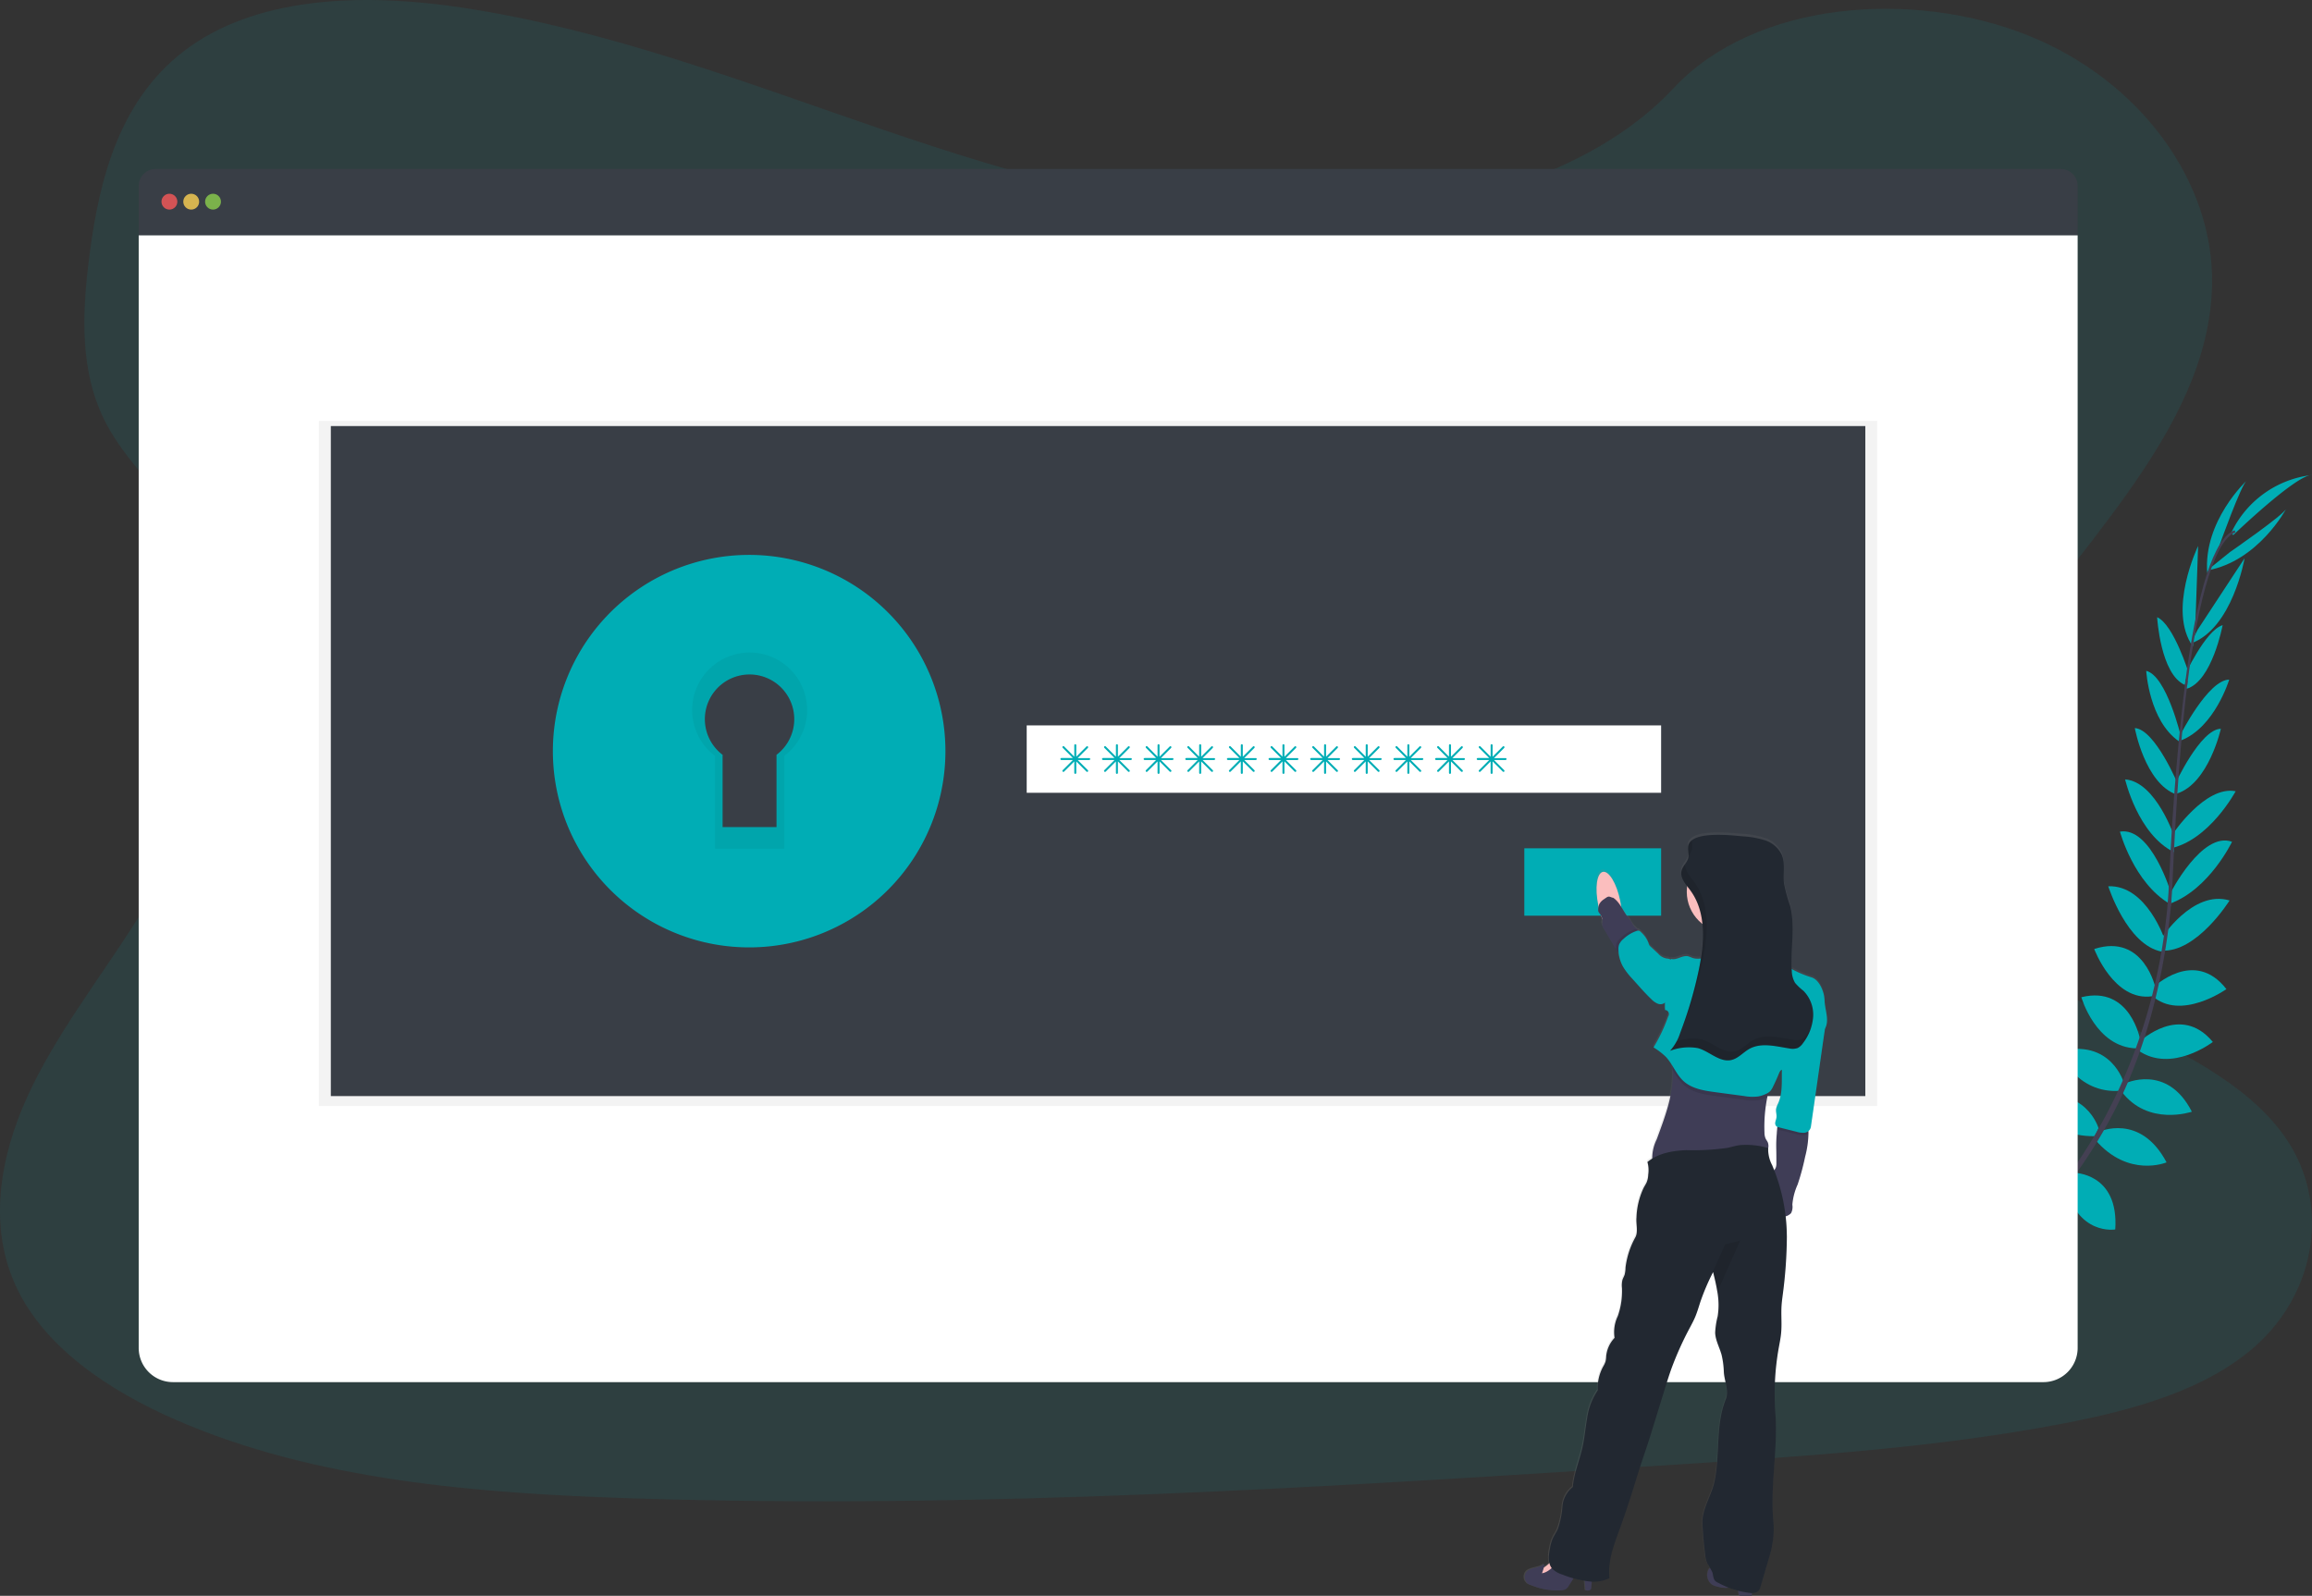 <svg xmlns="http://www.w3.org/2000/svg" xmlns:xlink="http://www.w3.org/1999/xlink" width="385.763" height="266.302" viewBox="0 0 385.763 266.302">
  <rect x="0" y="0" width="385.763" height="266.302" fill="#333333" stroke="none"/>
  <defs>
    <linearGradient id="linear-gradient" y1="0.5" x2="1" y2="0.5" gradientUnits="objectBoundingBox">
      <stop offset="0" stop-color="gray" stop-opacity="0.251"/>
      <stop offset="0.54" stop-color="gray" stop-opacity="0.122"/>
      <stop offset="1" stop-color="gray" stop-opacity="0.102"/>
    </linearGradient>
  </defs>
  <g id="undraw_authentication_fsn5" transform="translate(0 0.006)">
    <path id="Path_305" data-name="Path 305" d="M235.108,83.714c-24.727.033-48.527-6.976-71.293-14.763s-45.355-16.507-69.622-20.2c-15.607-2.375-33.354-2.157-45.554,6.467C36.9,63.513,33.5,77.244,31.855,89.93c-1.234,9.543-1.8,19.56,2.818,28.289,3.209,6.06,8.7,11.055,12.57,16.831,13.51,20.092,5.385,45.759-7.744,66.317-6.156,9.646-13.367,18.892-18.022,29.09s-6.563,21.763-1.816,31.829c4.7,9.977,15.329,17.218,26.731,22.163,23.156,10.063,50.115,12.219,76.35,13.05,58.074,1.842,116.261-1.915,174.292-5.673,21.475-1.389,43.046-2.789,64.078-6.814,11.677-2.233,23.7-5.547,31.981-12.812,10.509-9.223,12.659-24.28,5.012-35.1-12.825-18.154-46.642-21.578-55.838-41.22-5.071-10.814-.7-23.215,5.743-33.638C361.825,139.873,385.6,119.84,386,94.826c.275-17.178-12.091-33.936-30.559-41.4-19.358-7.82-45.752-5.809-59.315,8.766C282.183,77.2,256.94,83.691,235.108,83.714Z" transform="translate(-16.91 -47.46)" fill="#00adb5" opacity="0.1"/>
    <path id="Path_306" data-name="Path 306" d="M993.064,689.867s-4.065-2.683-8.094-.774c0,0,1.24,2.388,6.341,2.163Z" transform="translate(-664.742 -476.39)" fill="#00adb5"/>
    <path id="Path_307" data-name="Path 307" d="M1005.548,693.25s1.237,4.71-1.866,7.916c0,0-1.866-1.942,0-6.7Z" transform="translate(-676.71 -479.631)" fill="#00adb5"/>
    <path id="Path_308" data-name="Path 308" d="M1007.368,673.619s-.3-4.006-9.348-2.676c0,0-.043,2.583,3.133,3.807S1005.784,674.942,1007.368,673.619Z" transform="translate(-673.475 -464.522)" fill="#00adb5"/>
    <path id="Path_309" data-name="Path 309" d="M1022.634,679.5s3.824,1.227.414,9.712c0,0-2.524-.562-2.977-3.94S1020.96,680.731,1022.634,679.5Z" transform="translate(-688.172 -470.429)" fill="#00adb5"/>
    <path id="Path_310" data-name="Path 310" d="M1025.758,650.25s.519-6.593-8.726-5.918c0,0-.662,5.954,7.1,7.5Z" transform="translate(-686.189 -446.862)" fill="#00adb5"/>
    <path id="Path_311" data-name="Path 311" d="M1040.649,628.368s-1.267-7.473-10.509-5.246c0,0-.033,6.46,9,7.026Z" transform="translate(-694.97 -432.424)" fill="#00adb5"/>
    <path id="Path_312" data-name="Path 312" d="M1052.59,605.419s-2.124-7.277-11.28-5.1c0,0,2.18,6.546,10.671,6.444Z" transform="translate(-702.445 -417.168)" fill="#00adb5"/>
    <path id="Path_313" data-name="Path 313" d="M1066.146,582.279s-2.074-7.552-10.916-5.293c0,0,2.951,7.175,10.331,6.57Z" transform="translate(-711.761 -401.544)" fill="#00adb5"/>
    <path id="Path_314" data-name="Path 314" d="M1076.588,557.114s-1.594-9.236-9.838-7.191c0,0,2.395,8.4,9.232,8.538Z" transform="translate(-719.47 -383.518)" fill="#00adb5"/>
    <path id="Path_315" data-name="Path 315" d="M1083.495,531.817s-1.916-9.309-10.255-6.616c0,0,3.268,8.8,9.662,7.889Z" transform="translate(-723.813 -366.844)" fill="#00adb5"/>
    <path id="Path_316" data-name="Path 316" d="M1089.807,503.59s-3.04-9.312-9.487-9.06c0,0,3.106,9.834,8.948,10.916Z" transform="translate(-728.551 -346.643)" fill="#00adb5"/>
    <path id="Path_317" data-name="Path 317" d="M1094.774,477.228s-3.308-11.207-8.554-10.344c0,0,2.289,8.568,8.369,12.09Z" transform="translate(-732.499 -328.114)" fill="#00adb5"/>
    <path id="Path_318" data-name="Path 318" d="M1097.09,450.352s-3.1-9.338-8.27-9.712c0,0,2.11,9.189,8.167,12.14Z" transform="translate(-734.239 -310.583)" fill="#00adb5"/>
    <path id="Path_319" data-name="Path 319" d="M1100.987,424.3s-3.867-9.348-7.277-9.56c0,0,1.68,9.206,6.947,11.095Z" transform="translate(-737.512 -293.25)" fill="#00adb5"/>
    <path id="Path_320" data-name="Path 320" d="M1105.275,396.876s-2.378-10.152-5.8-11c0,0,.466,8.306,5.451,11.756Z" transform="translate(-741.373 -273.937)" fill="#00adb5"/>
    <path id="Path_321" data-name="Path 321" d="M1110.24,368.128s-2.5-8.095-5.27-9.328c0,0,.546,9.543,4.631,11.306Z" transform="translate(-745.047 -255.815)" fill="#00adb5"/>
    <path id="Path_322" data-name="Path 322" d="M1119.919,337.13l.5-14.27s-5.177,10.757-.877,16.775Z" transform="translate(-753.658 -231.764)" fill="#00adb5"/>
    <path id="Path_323" data-name="Path 323" d="M1132.135,300.832s3.728-10.42,4.631-11c0,0-7.311,6.761-6.6,15.458Z" transform="translate(-761.879 -209.66)" fill="#00adb5"/>
    <path id="Path_324" data-name="Path 324" d="M1041.168,662.128s6.556-.857,6.361,8.409c0,0-5.925.966-7.86-6.7Z" transform="translate(-701.348 -458.79)" fill="#00adb5"/>
    <path id="Path_325" data-name="Path 325" d="M1059.792,639.06s7.575-.023,6.947,9.461c0,0-6.361,1.138-8.458-7.668Z" transform="translate(-713.802 -443.367)" fill="#00adb5"/>
    <path id="Path_326" data-name="Path 326" d="M1074.4,617.167s6.877-3.225,11.277,5.1c0,0-6.351,2.686-11.885-3.754Z" transform="translate(-724.181 -428.304)" fill="#00adb5"/>
    <path id="Path_327" data-name="Path 327" d="M1087.512,592.6s7.043-3.43,11.177,4.7c0,0-7.337,2.527-11.76-3.414Z" transform="translate(-732.975 -411.792)" fill="#00adb5"/>
    <path id="Path_328" data-name="Path 328" d="M1095.591,567.093s6.778-6.474,12.187.073c0,0-6.924,5.329-12.5,1.37Z" transform="translate(-738.562 -393.295)" fill="#00adb5"/>
    <path id="Path_329" data-name="Path 329" d="M1102.585,539.75s6.818-6.616,12.183.3c0,0-7.651,5.435-12.428,1.085Z" transform="translate(-743.287 -374.999)" fill="#00adb5"/>
    <path id="Path_330" data-name="Path 330" d="M1106.93,507.59s5.253-8.27,11.439-6.424c0,0-5.451,8.756-11.379,8.366Z" transform="translate(-746.359 -350.908)" fill="#00adb5"/>
    <path id="Path_331" data-name="Path 331" d="M1111.336,480.262s5.293-10.413,10.3-8.6c0,0-3.817,8.005-10.437,10.357Z" transform="translate(-749.216 -331.201)" fill="#00adb5"/>
    <path id="Path_332" data-name="Path 332" d="M1111.649,453.633s5.442-8.2,10.539-7.195c0,0-4.449,8.313-11.068,9.567Z" transform="translate(-749.163 -314.406)" fill="#00adb5"/>
    <path id="Path_333" data-name="Path 333" d="M1114,424.352s4.218-9.2,7.645-9.262c0,0-2.024,9.133-7.36,10.824Z" transform="translate(-751.09 -293.484)" fill="#00adb5"/>
    <path id="Path_334" data-name="Path 334" d="M1116.5,399.635s4.687-9.315,8.21-9.335c0,0-2.4,7.966-8.055,10.152Z" transform="translate(-752.763 -276.895)" fill="#00adb5"/>
    <path id="Path_335" data-name="Path 335" d="M1118.63,371.4s3.506-7.707,6.411-8.581c0,0-1.753,9.395-6.024,10.625Z" transform="translate(-754.188 -258.505)" fill="#00adb5"/>
    <path id="Path_336" data-name="Path 336" d="M1123.074,341l7.836-11.938s-2.008,11.776-8.981,14.224Z" transform="translate(-756.397 -235.913)" fill="#00adb5"/>
    <path id="Path_337" data-name="Path 337" d="M1133.974,311.231s9.107-6.285,9.438-7.3c0,0-4.631,8.8-13.232,10.357Z" transform="translate(-761.918 -219.095)" fill="#00adb5"/>
    <path id="Path_338" data-name="Path 338" d="M1142.791,297.133s10.456-10.053,13.126-10.043a17.069,17.069,0,0,0-13.377,9.507Z" transform="translate(-770.189 -207.826)" fill="#00adb5"/>
    <path id="Path_339" data-name="Path 339" d="M1118.94,340.858l.38.05c1.965-15.379,4.83-24.479,8.065-25.593l-.126-.364C1123.829,316.141,1120.945,325.1,1118.94,340.858Z" transform="translate(-754.396 -226.47)" fill="#444053"/>
    <path id="Path_340" data-name="Path 340" d="M1110.2,427.739l.576.046c.122-1.436.215-2.9.278-4.37.549-12.729,1.4-24.419,2.517-33.182l-.331-.413c-1.121,8.783-2.213,20.823-2.762,33.572C1110.415,424.848,1110.322,426.31,1110.2,427.739Z" transform="translate(-748.547 -276.574)" fill="#444053"/>
    <path id="Path_341" data-name="Path 341" d="M976.371,571.877c.1-.043,10.231-4.568,20.747-15.359a83.434,83.434,0,0,0,15.167-21.5c4.863-9.9,7.827-22.067,8.819-33.887l-.6.281c-2.233,26.53-14.31,44.657-23.913,54.531-10.413,10.695-20.433,15.173-20.532,15.216Z" transform="translate(-658.78 -351.063)" fill="#444053"/>
    <path id="Path_342" data-name="Path 342" d="M407.554,132.69H89.7a2.832,2.832,0,0,0-2.832,2.832v8.25H410.386v-8.25A2.832,2.832,0,0,0,407.554,132.69Z" transform="translate(-63.728 -104.5)" fill="#393e46"/>
    <path id="Path_343" data-name="Path 343" d="M86.87,166.19V351.844a5.71,5.71,0,0,0,5.709,5.71h312.1a5.709,5.709,0,0,0,5.71-5.709V166.19Z" transform="translate(-63.728 -126.919)" fill="#fff"/>
    <circle id="Ellipse_19" data-name="Ellipse 19" cx="1.323" cy="1.323" r="1.323" transform="translate(26.943 32.324)" fill="#fa5959" opacity="0.8"/>
    <circle id="Ellipse_20" data-name="Ellipse 20" cx="1.323" cy="1.323" r="1.323" transform="translate(30.582 32.324)" fill="#fed253" opacity="0.8"/>
    <circle id="Ellipse_21" data-name="Ellipse 21" cx="1.323" cy="1.323" r="1.323" transform="translate(34.221 32.324)" fill="#8ccf4d" opacity="0.8"/>
    <rect id="Rectangle_1486" data-name="Rectangle 1486" width="260.003" height="114.329" transform="translate(53.215 70.227)" opacity="0.05"/>
    <rect id="Rectangle_1487" data-name="Rectangle 1487" width="256.034" height="111.808" transform="translate(55.2 71.093)" fill="#393e46"/>
    <path id="Path_344" data-name="Path 344" d="M343.251,349.38a25.471,25.471,0,1,0,25.471,25.471A25.471,25.471,0,0,0,343.251,349.38Zm4.568,26.083v12.061h-9V375.463a7.459,7.459,0,1,1,9,0Z" transform="translate(-218.254 -249.511)" fill="#00adb5"/>
    <path id="Path_345" data-name="Path 345" d="M343.251,349.38a25.471,25.471,0,1,0,25.471,25.471A25.471,25.471,0,0,0,343.251,349.38Zm4.568,26.083v12.061h-9V375.463a7.459,7.459,0,1,1,9,0Z" transform="translate(-218.254 -249.511)" opacity="0.05"/>
    <path id="Path_346" data-name="Path 346" d="M328.529,327.38a32.749,32.749,0,1,0,32.749,32.748,32.748,32.748,0,0,0-32.749-32.748Zm5.872,33.536v15.5H322.822v-15.5a9.593,9.593,0,1,1,11.578,0Z" transform="translate(-203.532 -234.788)" fill="#00adb5"/>
    <rect id="Rectangle_1488" data-name="Rectangle 1488" width="105.854" height="11.247" transform="translate(171.308 121.043)" fill="#fff"/>
    <rect id="Rectangle_1489" data-name="Rectangle 1489" width="22.825" height="11.247" transform="translate(254.337 141.552)" fill="#00adb5"/>
    <path id="Path_347" data-name="Path 347" d="M556.577,425.2h-1.915l1.7-1.7a.169.169,0,0,0,0-.235.165.165,0,0,0-.235,0l-1.7,1.7v-1.919a.165.165,0,0,0-.165-.165.169.169,0,0,0-.165.165v1.919l-1.7-1.714a.165.165,0,0,0-.235,0,.169.169,0,0,0,0,.235l1.7,1.7h-1.919a.169.169,0,0,0-.165.165.165.165,0,0,0,.165.165h1.919l-1.7,1.7a.169.169,0,0,0,0,.235.172.172,0,0,0,.235,0l1.7-1.7v1.915a.165.165,0,1,0,.331,0v-1.915l1.7,1.7a.172.172,0,0,0,.235,0,.169.169,0,0,0,0-.235l-1.7-1.7h1.915a.161.161,0,1,0,0-.321Z" transform="translate(-374.849 -298.698)" fill="#00adb5"/>
    <path id="Path_348" data-name="Path 348" d="M577.577,425.2h-1.915l1.7-1.7a.169.169,0,0,0,0-.235.165.165,0,0,0-.235,0l-1.7,1.7v-1.919a.165.165,0,0,0-.165-.165.169.169,0,0,0-.165.165v1.919l-1.7-1.714a.165.165,0,0,0-.235,0,.169.169,0,0,0,0,.235l1.7,1.7h-1.919a.169.169,0,0,0-.165.165.165.165,0,0,0,.165.165h1.919l-1.7,1.7a.169.169,0,0,0,0,.235.172.172,0,0,0,.235,0l1.7-1.7v1.915a.165.165,0,1,0,.331,0v-1.915l1.7,1.7a.172.172,0,0,0,.235,0,.169.169,0,0,0,0-.235l-1.7-1.7h1.915a.161.161,0,1,0,0-.321Z" transform="translate(-388.902 -298.698)" fill="#00adb5"/>
    <path id="Path_349" data-name="Path 349" d="M598.576,425.2h-1.915l1.7-1.7a.169.169,0,0,0,0-.235.165.165,0,0,0-.235,0l-1.7,1.7v-1.919a.165.165,0,0,0-.165-.165.169.169,0,0,0-.165.165v1.919l-1.7-1.714a.165.165,0,0,0-.235,0,.169.169,0,0,0,0,.235l1.7,1.7h-1.919a.169.169,0,0,0-.165.165.165.165,0,0,0,.165.165h1.919l-1.7,1.7a.169.169,0,0,0,0,.235.172.172,0,0,0,.235,0l1.7-1.7v1.915a.165.165,0,1,0,.331,0v-1.915l1.7,1.7a.172.172,0,0,0,.235,0,.169.169,0,0,0,0-.235l-1.7-1.7h1.915a.161.161,0,1,0,0-.321Z" transform="translate(-402.955 -298.698)" fill="#00adb5"/>
    <path id="Path_350" data-name="Path 350" d="M619.576,425.2h-1.915l1.7-1.7a.169.169,0,0,0,0-.235.165.165,0,0,0-.235,0l-1.7,1.7v-1.919a.165.165,0,0,0-.165-.165.169.169,0,0,0-.165.165v1.919l-1.7-1.714a.165.165,0,0,0-.235,0,.169.169,0,0,0,0,.235l1.7,1.7h-1.919a.169.169,0,0,0-.165.165.165.165,0,0,0,.165.165h1.919l-1.7,1.7a.169.169,0,0,0,0,.235.172.172,0,0,0,.235,0l1.7-1.7v1.915a.165.165,0,1,0,.331,0v-1.915l1.7,1.7a.172.172,0,0,0,.235,0,.169.169,0,0,0,0-.235l-1.7-1.7h1.915a.161.161,0,1,0,0-.321Z" transform="translate(-417.009 -298.698)" fill="#00adb5"/>
    <path id="Path_351" data-name="Path 351" d="M640.577,425.2h-1.915l1.7-1.7a.169.169,0,0,0,0-.235.165.165,0,0,0-.235,0l-1.7,1.7v-1.919a.165.165,0,0,0-.165-.165.169.169,0,0,0-.165.165v1.919l-1.7-1.714a.165.165,0,0,0-.235,0,.169.169,0,0,0,0,.235l1.7,1.7h-1.919a.169.169,0,0,0-.165.165.165.165,0,0,0,.165.165h1.919l-1.7,1.7a.169.169,0,0,0,0,.235.172.172,0,0,0,.235,0l1.7-1.7v1.915a.165.165,0,1,0,.331,0v-1.915l1.7,1.7a.172.172,0,0,0,.235,0,.169.169,0,0,0,0-.235l-1.7-1.7h1.915a.161.161,0,1,0,0-.321Z" transform="translate(-431.062 -298.698)" fill="#00adb5"/>
    <path id="Path_352" data-name="Path 352" d="M661.576,425.2h-1.915l1.7-1.7a.169.169,0,0,0,0-.235.165.165,0,0,0-.235,0l-1.7,1.7v-1.919a.165.165,0,0,0-.165-.165.169.169,0,0,0-.165.165v1.919l-1.7-1.714a.165.165,0,0,0-.235,0,.169.169,0,0,0,0,.235l1.7,1.7h-1.919a.169.169,0,0,0-.165.165.165.165,0,0,0,.165.165h1.919l-1.7,1.7a.169.169,0,0,0,0,.235.172.172,0,0,0,.235,0l1.7-1.7v1.915a.165.165,0,1,0,.331,0v-1.915l1.7,1.7a.172.172,0,0,0,.235,0,.169.169,0,0,0,0-.235l-1.7-1.7h1.915a.161.161,0,1,0,0-.321Z" transform="translate(-445.115 -298.698)" fill="#00adb5"/>
    <path id="Path_353" data-name="Path 353" d="M682.577,425.2h-1.915l1.7-1.7a.169.169,0,0,0,0-.235.165.165,0,0,0-.235,0l-1.7,1.7v-1.919a.165.165,0,0,0-.165-.165.169.169,0,0,0-.165.165v1.919l-1.7-1.714a.165.165,0,0,0-.235,0,.169.169,0,0,0,0,.235l1.7,1.7h-1.919a.169.169,0,0,0-.165.165.165.165,0,0,0,.165.165h1.919l-1.7,1.7a.169.169,0,0,0,0,.235.172.172,0,0,0,.235,0l1.7-1.7v1.915a.165.165,0,1,0,.331,0v-1.915l1.7,1.7a.172.172,0,0,0,.235,0,.169.169,0,0,0,0-.235l-1.7-1.7h1.915a.161.161,0,1,0,0-.321Z" transform="translate(-459.169 -298.698)" fill="#00adb5"/>
    <path id="Path_354" data-name="Path 354" d="M703.577,425.2h-1.915l1.7-1.7a.169.169,0,0,0,0-.235.165.165,0,0,0-.235,0l-1.7,1.7v-1.919a.165.165,0,0,0-.165-.165.169.169,0,0,0-.165.165v1.919l-1.7-1.714a.165.165,0,0,0-.235,0,.169.169,0,0,0,0,.235l1.7,1.7h-1.919a.169.169,0,0,0-.165.165.165.165,0,0,0,.165.165h1.919l-1.7,1.7a.169.169,0,0,0,0,.235.172.172,0,0,0,.235,0l1.7-1.7v1.915a.165.165,0,1,0,.331,0v-1.915l1.7,1.7a.172.172,0,0,0,.235,0,.169.169,0,0,0,0-.235l-1.7-1.7h1.915a.161.161,0,1,0,0-.321Z" transform="translate(-473.222 -298.698)" fill="#00adb5"/>
    <path id="Path_355" data-name="Path 355" d="M724.576,425.2h-1.915l1.7-1.7a.169.169,0,0,0,0-.235.165.165,0,0,0-.235,0l-1.7,1.7v-1.919a.165.165,0,0,0-.165-.165.169.169,0,0,0-.165.165v1.919l-1.7-1.714a.165.165,0,0,0-.235,0,.169.169,0,0,0,0,.235l1.7,1.7h-1.919a.169.169,0,0,0-.165.165.165.165,0,0,0,.165.165h1.919l-1.7,1.7a.169.169,0,0,0,0,.235.172.172,0,0,0,.235,0l1.7-1.7v1.915a.165.165,0,1,0,.331,0v-1.915l1.7,1.7a.172.172,0,0,0,.235,0,.169.169,0,0,0,0-.235l-1.7-1.7h1.915a.161.161,0,1,0,0-.321Z" transform="translate(-487.275 -298.698)" fill="#00adb5"/>
    <path id="Path_356" data-name="Path 356" d="M745.577,425.2h-1.915l1.7-1.7a.169.169,0,0,0,0-.235.166.166,0,0,0-.235,0l-1.7,1.7v-1.919a.165.165,0,0,0-.165-.165.169.169,0,0,0-.165.165v1.919l-1.7-1.714a.165.165,0,0,0-.235,0,.169.169,0,0,0,0,.235l1.7,1.7h-1.919a.169.169,0,0,0-.165.165.165.165,0,0,0,.165.165h1.919l-1.7,1.7a.169.169,0,0,0,0,.235.172.172,0,0,0,.235,0l1.7-1.7v1.915a.165.165,0,1,0,.331,0v-1.915l1.7,1.7a.172.172,0,0,0,.235,0,.169.169,0,0,0,0-.235l-1.7-1.7h1.915a.161.161,0,1,0,0-.321Z" transform="translate(-501.329 -298.698)" fill="#00adb5"/>
    <path id="Path_357" data-name="Path 357" d="M766.576,425.2h-1.915l1.7-1.7a.169.169,0,0,0,0-.235.165.165,0,0,0-.235,0l-1.7,1.7v-1.919a.165.165,0,0,0-.165-.165.169.169,0,0,0-.165.165v1.919l-1.7-1.714a.165.165,0,0,0-.235,0,.169.169,0,0,0,0,.235l1.7,1.7h-1.919a.169.169,0,0,0-.165.165.165.165,0,0,0,.165.165h1.919l-1.7,1.7a.169.169,0,0,0,0,.235.172.172,0,0,0,.235,0l1.7-1.7v1.915a.165.165,0,1,0,.331,0v-1.915l1.7,1.7a.172.172,0,0,0,.235,0,.169.169,0,0,0,0-.235l-1.7-1.7h1.915a.161.161,0,1,0,0-.321Z" transform="translate(-515.382 -298.698)" fill="#00adb5"/>
    <path id="Path_358" data-name="Path 358" d="M835.667,495.2a5.923,5.923,0,0,0-.149-1.188c-.3-1.118-.969-2.471-2.074-2.808a17.412,17.412,0,0,1-3.288-1.389c-.2-3.546.615-7.175-.271-10.612a27.01,27.01,0,0,1-1.022-3.748c-.182-1.6.255-3.308-.384-4.783a4.721,4.721,0,0,0-2.8-2.415,14.9,14.9,0,0,0-3.728-.662c-1.588-.129-6.728-.738-8.521.681h0a1.871,1.871,0,0,0-.331.331h0a1.305,1.305,0,0,0-.106.172l-.017.026a1.354,1.354,0,0,0-.089.215h0a1.69,1.69,0,0,0-.056.248v.6c.023.3.066.6.066.89a1.914,1.914,0,0,1-.04.437,3.056,3.056,0,0,1-.549,1.072h0l-.06.086c-.036.053-.073.1-.106.155s-.059.093-.086.139-.053.076-.076.119a1.612,1.612,0,0,0-.086.169c0,.033-.036.063-.05.1a1.65,1.65,0,0,0-.1.278,1.845,1.845,0,0,0-.02.88,3.276,3.276,0,0,0,.453,1.042c.083.136.172.268.265.4l.232.314a7.147,7.147,0,0,0-.069.926,6.844,6.844,0,0,0,2.612,5.378,20.262,20.262,0,0,1-.042,4.2c-.03.291-.066.586-.106.877s-.07.483-.109.724a3.357,3.357,0,0,1-1.446-.109,6.8,6.8,0,0,0-.661-.255c-.963-.242-1.945.718-2.9.427a.39.39,0,0,1-.043.132,1.3,1.3,0,0,0-.662-.2,2.413,2.413,0,0,1-1.436-.824l-1.26-1.188a1.39,1.39,0,0,1-.218-.245,1.712,1.712,0,0,1-.152-.407,4.69,4.69,0,0,0-1.221-1.75.827.827,0,0,0-.361-.261.555.555,0,0,0-.166,0,1.458,1.458,0,0,0-.109-.132,3.1,3.1,0,0,0-.275-.278c-.6-.556-.662-1.032-1.184-1.654a15.888,15.888,0,0,1-1.237-1.869c-.043-.347-.1-.7-.175-1.065a13.7,13.7,0,0,0-.724-2.415l-.662-1.465-.076.076c-.48-.715-.992-1.1-1.452-1.012-.771.159-1.151,1.654-1.029,3.609l.265,1.985a.613.613,0,0,0,.036.149,3.668,3.668,0,0,0-.073.715c0,.278.258.483.394.731a2.068,2.068,0,0,1,.331,1.128c-.016.142-.059.278-.066.417a1.6,1.6,0,0,0,.311.86l1.654,2.779.331.582.02.026a1.414,1.414,0,0,0,.443.509,6.062,6.062,0,0,0,.546,2.008c.056.126.119.245.185.364a11.7,11.7,0,0,0,1.561,2.028l.787.883c.777.867,1.555,1.737,2.4,2.537a3.212,3.212,0,0,0,1.072.751,1.214,1.214,0,0,0,1.2-.175v1.231a.691.691,0,0,1,.523,1.088,27.282,27.282,0,0,1-2.448,5.18,11.028,11.028,0,0,1,2.051,1.565,9.214,9.214,0,0,1,1.068,1.446c.03.245.053.486.066.728.245,3.943-1.28,7.856-2.646,11.614a9.049,9.049,0,0,0-.791,3.288,6.452,6.452,0,0,0-.741.533,4.906,4.906,0,0,1,.136,2.1,3.716,3.716,0,0,1-.275,1.323,9.348,9.348,0,0,1-.476.85,12.621,12.621,0,0,0-1.217,5.035c-.1,1.042.3,2.316-.172,3.248a13.291,13.291,0,0,0-1.654,5.088,5.093,5.093,0,0,1-.152,1.188c-.1.331-.284.612-.377.936a4.007,4.007,0,0,0-.066,1.323,12.665,12.665,0,0,1-.695,4.667,6.346,6.346,0,0,0-.546,3.659,5.157,5.157,0,0,0-1.4,3.073,4.836,4.836,0,0,1-.106.877,4.265,4.265,0,0,1-.4.844,7.384,7.384,0,0,0-.9,3.97,11.043,11.043,0,0,0-1.783,4.658c-.294,1.651-.423,3.331-.8,4.962-.5,2.157-1.413,4.337-1.591,6.546a4.611,4.611,0,0,0-1.74,3.265,14.536,14.536,0,0,1-.764,3.728c-.271.6-.662,1.141-.92,1.756a8.069,8.069,0,0,0-.4,1.512,5.9,5.9,0,0,0-.1,2.481,3.743,3.743,0,0,1-.969.738c.053-.205.1-.41.132-.619-.853.774-2.4.5-3.083,1.432a1.4,1.4,0,0,0,.331,1.915,2.647,2.647,0,0,0,.685.294,10.941,10.941,0,0,0,5.055.781,1.509,1.509,0,0,0,.572-.182,1.842,1.842,0,0,0,.533-.615q.382-.605.761-1.211a15.714,15.714,0,0,0,1.856.433c.063.529.109,1.059.132,1.588.331.066.774.086.93-.222a.8.8,0,0,0,.056-.367c0-.235.033-.546.053-.863h.066a6.284,6.284,0,0,0,2.927-.592c-.354-2.931.814-5.8,1.826-8.568,1.068-2.918,1.985-5.888,2.908-8.859.662-2.091,1.393-4.115,2.041-6.209q1.224-3.969,2.458-7.939c.357-1.164.718-2.316,1.128-3.473a54.1,54.1,0,0,1,3.066-6.824c.331-.625.662-1.244.933-1.892.331-.791.566-1.618.83-2.435a37.714,37.714,0,0,1,2.077-4.889c.023-.043.04-.083.063-.122.268,1.095.536,2.206.714,3.308a12.57,12.57,0,0,1,.056,4.089,13.483,13.483,0,0,0-.423,2.772,17.115,17.115,0,0,0,1.082,3.715,14.142,14.142,0,0,1,.37,2.845c.093,1.489.9,3.159.331,4.538-1.77,4.37-.913,9.305-1.922,13.893-.519,2.355-2.11,4.568-1.985,6.976q.132,2.564.45,5.114a4.868,4.868,0,0,0,.414,1.551,5.7,5.7,0,0,0,.453.741c-.146.056-.268.205-.374.519a2.041,2.041,0,0,0,.734,2.316,3.215,3.215,0,0,0,.956.331,5.032,5.032,0,0,0,1.383.192,3.234,3.234,0,0,0,.433-.053,15.761,15.761,0,0,0,1.565.562,3.382,3.382,0,0,0,.043.407.506.506,0,0,0,.172.374.516.516,0,0,0,.265.046h1.8v-.45a1.478,1.478,0,0,0,1.141-.371,1.765,1.765,0,0,0,.331-.688q.734-2.491,1.459-4.985a15.939,15.939,0,0,0,.711-5.69c-.638-6.1.764-12.213.308-18.326a43.894,43.894,0,0,1,.562-11c.149-.82.331-1.654.4-2.471.146-1.542-.033-3.1.076-4.631.036-.536.109-1.068.175-1.6a76.9,76.9,0,0,0,.711-9.973,31.4,31.4,0,0,0-.205-3.308,1.889,1.889,0,0,0,.9-.529,2.25,2.25,0,0,0,.215-1.412,10.24,10.24,0,0,1,.89-3.381,40.2,40.2,0,0,0,1.25-4.651,16.243,16.243,0,0,0,.556-3.887,3.965,3.965,0,0,0-.02-.4,1.025,1.025,0,0,0,.3-.331,1.923,1.923,0,0,0,.159-.612c.119-.844.241-1.69.361-2.537q.132-.91.261-1.816l1.052-7.34c.089-.638.182-1.274.271-1.909l.275-1.9c.03-.225.063-.45.086-.662C836.524,498.533,835.753,496.734,835.667,495.2Zm-8.776,27.482a6.046,6.046,0,0,1-.662-2.875h-.036a1.474,1.474,0,0,0-.043-.933c-.1-.241-.281-.447-.39-.688a2.52,2.52,0,0,1-.179-.926,25.25,25.25,0,0,1,.473-6c.043-.232.089-.466.132-.7a1.727,1.727,0,0,0,.377-.294,2.68,2.68,0,0,0,.427-.662c.374-.751.714-1.515,1.029-2.292.1-.251.251-.543.506-.605-.053,1.935.146,3.91-.642,5.657a3.574,3.574,0,0,0-.331.893c-.073.493.132.992.059,1.482-.036.255-.146.49-.188.741a.724.724,0,0,0,.192.7.579.579,0,0,0,.142.073c-.02.132-.036.268-.05.4-.026.271-.04.526-.056.685a21.357,21.357,0,0,0-.089,2.435c0,.877.033,1.753.02,2.646a1.8,1.8,0,0,1-.126.751,1.3,1.3,0,0,1-.251.331A8.623,8.623,0,0,0,826.891,522.681Z" transform="translate(-531.219 -328.46)" fill="url(#linear-gradient)"/>
    <ellipse id="Ellipse_22" data-name="Ellipse 22" cx="1.866" cy="5.283" rx="1.866" ry="5.283" transform="matrix(0.98, -0.201, 0.201, 0.98, 265.614, 145.863)" fill="#fbbebe"/>
    <path id="Path_359" data-name="Path 359" d="M878.192,837.061a2,2,0,0,0,.734,2.292,3.268,3.268,0,0,0,.949.331,5.014,5.014,0,0,0,1.379.189c.572-.026,1.121-.251,1.694-.331a.264.264,0,0,1,.2.026.281.281,0,0,1,.073.232,8.759,8.759,0,0,0,.073.973.5.5,0,0,0,.172.374.516.516,0,0,0,.265.046h1.793a17.485,17.485,0,0,0-.513-4.677,1.048,1.048,0,0,0-.132-.331,1.1,1.1,0,0,0-.572-.331,3.2,3.2,0,0,0-1.386-.241,4.059,4.059,0,0,0-1.555.761,2.369,2.369,0,0,1-1.763.427C879,836.641,878.5,836.141,878.192,837.061Z" transform="translate(-593.217 -574.898)" fill="#3f3d56"/>
    <path id="Path_360" data-name="Path 360" d="M794.327,834.234a4.96,4.96,0,0,1-1.809,1.231l-.3.146a.212.212,0,0,0-.1.083.179.179,0,0,0,.033.149,2.14,2.14,0,0,0,2.428.883,1.288,1.288,0,0,0,.533-.278,1.748,1.748,0,0,0,.41-1.065,2.18,2.18,0,0,0-.05-1.221C795.005,833.126,794.837,833.6,794.327,834.234Z" transform="translate(-535.677 -573.524)" fill="#fbbebe"/>
    <path id="Path_361" data-name="Path 361" d="M797.1,838.7a.806.806,0,0,1-.056.367c-.156.3-.589.288-.926.222a22.266,22.266,0,0,0-.407-3.341c-.642-.03-1.1.579-1.449,1.125l-.886,1.406a1.835,1.835,0,0,1-.529.615,1.568,1.568,0,0,1-.572.182,10.848,10.848,0,0,1-5.038-.781,2.67,2.67,0,0,1-.685-.291,1.4,1.4,0,0,1-.331-1.912c.685-.926,2.223-.662,3.076-1.429a7.7,7.7,0,0,1-.437,1.578c1.141-.172,1.909-1.217,2.828-1.915a1.74,1.74,0,0,1,.807-.384,1.777,1.777,0,0,1,.661.069,7.761,7.761,0,0,1,2.911,1.432,3.138,3.138,0,0,1,1.042,1.085A8.035,8.035,0,0,1,797.1,838.7Z" transform="translate(-531.579 -573.91)" fill="#3f3d56"/>
    <circle id="Ellipse_23" data-name="Ellipse 23" cx="6.834" cy="6.834" r="6.834" transform="translate(281.445 141.976)" fill="#fbbebe"/>
    <path id="Path_362" data-name="Path 362" d="M914.754,614.953a16.21,16.21,0,0,1-.552,3.867,39.9,39.9,0,0,1-1.25,4.631,10.194,10.194,0,0,0-.883,3.374,2.243,2.243,0,0,1-.218,1.409,2.058,2.058,0,0,1-.966.552,1.207,1.207,0,0,0-.814.724,5.11,5.11,0,0,1-.688-1.515q-.89-2.726-1.654-5.481a.711.711,0,0,1,.046-.662.819.819,0,0,1,.288-.162,2.979,2.979,0,0,0,.916-.589,1.342,1.342,0,0,0,.3-.394,1.782,1.782,0,0,0,.129-.748c0-.877,0-1.75-.023-2.626a21.935,21.935,0,0,1,.093-2.425c0-.159.03-.414.056-.685.05-.519.149-1.121.43-1.323.42-.281,1.677.1,2.153.162.82.112,1.654.245,2.454.4A6.553,6.553,0,0,1,914.754,614.953Z" transform="translate(-613.011 -425.793)" fill="#3f3d56"/>
    <path id="Path_363" data-name="Path 363" d="M830.529,506.609c-.265.529-.9.784-1.389,1.118l-1.677,1.151a1.118,1.118,0,0,1-.83.284,1.092,1.092,0,0,1-.619-.579.107.107,0,0,0,0-.026l-.347-.582-1.654-2.772a1.579,1.579,0,0,1-.308-.853c0-.142.05-.275.063-.417a2,2,0,0,0-.331-1.125c-.132-.248-.4-.453-.39-.731a2.647,2.647,0,0,1,.185-1.068,2.163,2.163,0,0,1,.724-.774c.155-.112.314-.218.48-.331a.945.945,0,0,1,.288-.132c.275-.056.546.172.824.182,1.194.8,1.654,2.316,2.594,3.407.529.622.582,1.1,1.181,1.654.1.086.188.179.278.275a1.918,1.918,0,0,1,.3.43C830.007,506,830.665,506.338,830.529,506.609Z" transform="translate(-556.381 -350.148)" fill="#3f3d56"/>
    <path id="Path_364" data-name="Path 364" d="M874.9,507.825a6.158,6.158,0,0,1,.734,3.331,2.08,2.08,0,0,1-.288.877,2.833,2.833,0,0,1-2.345.906,1.383,1.383,0,0,0-1.019.331.926.926,0,0,0,.063,1.131,2.554,2.554,0,0,0,1.012.662,8.963,8.963,0,0,0,4.357.966c.695-.066,1.37-.268,2.061-.37a21.649,21.649,0,0,1,2.269-.126c.9-.033,1.8-.122,2.693-.212l2.375-.235a.529.529,0,0,0,.354-.129c.175-.205-.05-.506-.268-.662-1.26-.933-2.865-1.575-3.583-2.977a17.534,17.534,0,0,1-.678-2.163,18.173,18.173,0,0,1-.787-2.087,13.838,13.838,0,0,1-.109-1.925,2.583,2.583,0,0,0-.662-1.76,2.758,2.758,0,0,0-1.8-.579,5.826,5.826,0,0,0-4.386,1.422c-.3.3-.559.662-.87.933s-.734.351-.529.708.609.579.827.893A7.613,7.613,0,0,1,874.9,507.825Z" transform="translate(-589.019 -352.178)" fill="#fbbebe"/>
    <path id="Path_365" data-name="Path 365" d="M873.882,529.887a37.588,37.588,0,0,1-2.024,7.453,28.074,28.074,0,0,0-1.191,3.341c-.255,1.026-.205,2.124-.44,3.152-.291,1.28-.582,2.564-.817,3.854a25.27,25.27,0,0,0-.47,5.987,2.5,2.5,0,0,0,.179.923c.109.238.284.443.387.688a1.654,1.654,0,0,1-.093,1.323,3.831,3.831,0,0,1-.682,1.032c-3.083.92-6.381.619-9.593.814-2.961.179-5.954.787-8.872.281a7.032,7.032,0,0,1,.695-4c1.373-3.748,2.891-7.651,2.646-11.578a12,12,0,0,0-.155-1.366,18.11,18.11,0,0,1,.88-8.359,14.346,14.346,0,0,0,.377-5.22,9.533,9.533,0,0,1-.023-1.71,3.007,3.007,0,0,1,.622-1.6c0-.023.03-.046.046-.07a.456.456,0,0,1,.248,0h0a.211.211,0,0,0,.165,0l.036-.023a.083.083,0,0,1,.1,0c.076.046.119.205.284.235a6.58,6.58,0,0,0,.738.069,3.97,3.97,0,0,1,.88.126h.04a2.584,2.584,0,0,0,1.284-.109,3.415,3.415,0,0,0,.787-.3c.073-.079.529-.152.622-.208.3-.182.235-1.035.3-1.386a3.811,3.811,0,0,1,.248-1.025,1.747,1.747,0,0,1,1.416-.824,7.539,7.539,0,0,1,1.7.152c1.234.175,2.5.146,3.708.43a2.762,2.762,0,0,0,1.833.079c.152.036.175.169.175.331a2.122,2.122,0,0,1-.093.453c-.212.913.506,1.753,1.168,2.415a3.747,3.747,0,0,0,.976.777c.331.152.662.215.992.38a1.806,1.806,0,0,1,.662.605,2.528,2.528,0,0,1,.377.963A5.757,5.757,0,0,1,873.882,529.887Z" transform="translate(-574.531 -364.617)" fill="#3f3d56"/>
    <path id="Path_366" data-name="Path 366" d="M880.18,536.791a37.584,37.584,0,0,1-2.024,7.453,28.064,28.064,0,0,0-1.191,3.341c-.255,1.025-.205,2.124-.44,3.152-.291,1.28-.582,2.564-.817,3.854-.07.04-.142.076-.215.109a5.078,5.078,0,0,1-1.3.417,7.937,7.937,0,0,1-2.421-.079l-4.721-.632c-1.885-.255-3.893-.562-5.293-1.839a11.29,11.29,0,0,1-1.846-2.521,12,12,0,0,0-.155-1.366,18.111,18.111,0,0,1,.88-8.359,14.346,14.346,0,0,0,.377-5.22,9.534,9.534,0,0,1-.023-1.71,3.007,3.007,0,0,1,.622-1.6,2.349,2.349,0,0,1,.294-.066h0a1.476,1.476,0,0,1,.2-.026h.1a1.442,1.442,0,0,1,.331.04,5.992,5.992,0,0,1,.661.255h.04a2.532,2.532,0,0,0,.88.126c.437,0,.887-.069,1.323-.1a2.441,2.441,0,0,1,1.568.281,9.39,9.39,0,0,1,.873.8,3.749,3.749,0,0,0,1.1.6,11.706,11.706,0,0,0,8.806-.185,1.724,1.724,0,0,1,.883-.225,1.653,1.653,0,0,1,.635.271c.2.116.394.228.6.331a2.527,2.527,0,0,1,.377.963A5.756,5.756,0,0,1,880.18,536.791Z" transform="translate(-580.828 -371.521)" opacity="0.1"/>
    <path id="Path_367" data-name="Path 367" d="M877.281,533.317a17.654,17.654,0,0,1-3.771-1.654,1.69,1.69,0,0,0-.635-.271,1.775,1.775,0,0,0-.887.225,11.7,11.7,0,0,1-8.8.185,3.828,3.828,0,0,1-1.1-.6,9.889,9.889,0,0,0-.873-.8c-1.088-.7-2.593.122-3.811-.331a6.762,6.762,0,0,0-.662-.255c-.963-.241-1.942.718-2.888.427a16.1,16.1,0,0,0-.777,2.951,32.189,32.189,0,0,0-.215,3.48c0,.7-.033,1.4,0,2.094a.687.687,0,0,1,.523,1.085,27.117,27.117,0,0,1-2.441,5.164,11.218,11.218,0,0,1,2.044,1.561c1.158,1.224,1.727,2.941,2.977,4.072,1.409,1.273,3.417,1.584,5.293,1.836l4.72.632a8.067,8.067,0,0,0,2.425.083,5.1,5.1,0,0,0,1.293-.42,2.316,2.316,0,0,0,.721-.476,2.65,2.65,0,0,0,.427-.662c.374-.748.714-1.512,1.029-2.286.109-.275.275-.6.572-.619,1.753-1.581,3.407-3.2,5.16-4.783a11.433,11.433,0,0,0,1.882-1.985c.87-1.287.079-3.109,0-4.664a5.888,5.888,0,0,0-.149-1.181C879.051,535,878.383,533.651,877.281,533.317Z" transform="translate(-575.049 -370.236)" fill="#00adb5"/>
    <path id="Path_368" data-name="Path 368" d="M836.53,517.667c-.265.529-.9.784-1.389,1.118l-1.677,1.151a1.119,1.119,0,0,1-.83.284,1.092,1.092,0,0,1-.619-.579V519.4a2.219,2.219,0,0,1,.106-.791,2.462,2.462,0,0,1,.741-.953,6.066,6.066,0,0,1,2.173-1.323.744.744,0,0,1,.4-.04.523.523,0,0,1,.146.063,1.918,1.918,0,0,1,.3.43C836.008,517.062,836.666,517.4,836.53,517.667Z" transform="translate(-562.382 -361.206)" opacity="0.1"/>
    <path id="Path_369" data-name="Path 369" d="M841.309,521.587a2.41,2.41,0,0,1-1.432-.82l-1.254-1.164a1.168,1.168,0,0,1-.218-.245,1.714,1.714,0,0,1-.152-.407,4.667,4.667,0,0,0-1.217-1.747.794.794,0,0,0-.361-.258.724.724,0,0,0-.4.04,6.05,6.05,0,0,0-2.173,1.323,2.471,2.471,0,0,0-.741.953,2.2,2.2,0,0,0-.106.791,6.074,6.074,0,0,0,.576,2.527c.056.122.119.245.185.364a11.453,11.453,0,0,0,1.555,2.021l.787.88c.774.867,1.548,1.733,2.388,2.531a3.156,3.156,0,0,0,1.072.748,1.2,1.2,0,0,0,1.231-.2,1.781,1.781,0,0,0,.351-.629,12.371,12.371,0,0,0,1.022-4.125,15.58,15.58,0,0,0-.073-1.71C842.3,521.858,841.872,521.623,841.309,521.587Z" transform="translate(-563.211 -361.639)" fill="#00adb5"/>
    <path id="Path_370" data-name="Path 370" d="M837.878,640.162a76.445,76.445,0,0,1-.708,9.947c-.066.533-.139,1.065-.175,1.6-.109,1.545.069,3.1-.076,4.631-.076.83-.248,1.654-.394,2.464a43.819,43.819,0,0,0-.562,10.966c.456,6.1-.943,12.2-.308,18.276a14.775,14.775,0,0,1-.2,3.536,14.986,14.986,0,0,1-.513,2.137q-.724,2.484-1.456,4.962a1.721,1.721,0,0,1-.331.688,1.568,1.568,0,0,1-1.24.367,14.309,14.309,0,0,1-5.438-1.687,1.894,1.894,0,0,1-.546-.331c-.361-.374-.331-.963-.49-1.456a13.843,13.843,0,0,0-.834-1.462,4.771,4.771,0,0,1-.36-1.505q-.331-2.54-.45-5.1c-.126-2.4,1.462-4.611,1.985-6.947.992-4.591.152-9.514,1.915-13.87.556-1.376-.251-3.043-.331-4.525a14.343,14.343,0,0,0-.37-2.838c-.331-1.244-1.029-2.415-1.078-3.7a13.608,13.608,0,0,1,.42-2.762,12.415,12.415,0,0,0-.056-4.079c-.175-1.111-.443-2.223-.711-3.308l-.06.122a37.38,37.38,0,0,0-2.074,4.879c-.265.81-.5,1.637-.827,2.425-.271.662-.605,1.267-.933,1.889a54.245,54.245,0,0,0-3.06,6.8c-.41,1.145-.771,2.316-1.128,3.463l-2.451,7.939c-.662,2.087-1.386,4.105-2.034,6.189-.916,2.977-1.833,5.928-2.9,8.839-.992,2.762-2.173,5.623-1.819,8.541a6.284,6.284,0,0,1-2.921.592,17.1,17.1,0,0,1-4.962-1.2,3.858,3.858,0,0,1-1.714-1.019c-.734-.9-.552-2.21-.331-3.351a8.1,8.1,0,0,1,.4-1.508c.252-.609.662-1.148.92-1.75a14.679,14.679,0,0,0,.758-3.715,4.584,4.584,0,0,1,1.733-3.258c.182-2.2,1.088-4.376,1.588-6.53.377-1.631.5-3.308.8-4.962a10.9,10.9,0,0,1,1.776-4.648,7.366,7.366,0,0,1,.9-3.97,4.339,4.339,0,0,0,.394-.844,4.844,4.844,0,0,0,.106-.873,5.164,5.164,0,0,1,1.4-3.066,6.222,6.222,0,0,1,.542-3.639,12.642,12.642,0,0,0,.695-4.654,4.078,4.078,0,0,1,.063-1.323c.093-.331.275-.612.38-.93a5.286,5.286,0,0,0,.149-1.187,13.736,13.736,0,0,1,1.654-5.074c.476-.933.073-2.2.172-3.238A12.519,12.519,0,0,1,814,632.074c.159-.284.331-.556.473-.85a3.682,3.682,0,0,0,.275-1.323,4.872,4.872,0,0,0-.136-2.091c1.77-1.472,4.185-1.885,6.487-1.985a40.443,40.443,0,0,0,6.884-.38c.662-.149,1.323-.354,2.021-.453a13.075,13.075,0,0,1,4.757.486,5.666,5.666,0,0,0,.662,2.868,30.789,30.789,0,0,1,2.451,11.816Z" transform="translate(-539.734 -433.903)" fill="#222831"/>
    <path id="Path_371" data-name="Path 371" d="M885.411,673.29l-3.8,8.548c-.175-1.111-.443-2.223-.711-3.308l-.06.122v-.179l2.071-4.555Z" transform="translate(-595.058 -466.274)" opacity="0.1"/>
    <path id="Path_372" data-name="Path 372" d="M918.49,614.953a1.429,1.429,0,0,1-.754.281,3.668,3.668,0,0,1-1.237-.169l-2.977-.744a1.457,1.457,0,0,1-.271-.1c.05-.519.149-1.121.43-1.323.42-.281,1.677.1,2.153.162.82.112,1.654.245,2.455.4A6.552,6.552,0,0,1,918.49,614.953Z" transform="translate(-616.747 -425.793)" opacity="0.1"/>
    <path id="Path_373" data-name="Path 373" d="M920.383,557.674c.063.275.152.546.205.824a6.285,6.285,0,0,1-.069,2.048l-.271,1.892-.271,1.9-1.049,7.32-.258,1.813L918.305,576a1.82,1.82,0,0,1-.159.609,1.267,1.267,0,0,1-1.035.612,3.754,3.754,0,0,1-1.237-.169l-2.977-.748a.934.934,0,0,1-.364-.149.718.718,0,0,1-.192-.7c.043-.251.152-.486.189-.738.073-.49-.132-.992-.06-1.479a3.682,3.682,0,0,1,.331-.89c.992-2.193.417-4.754.754-7.135a10.818,10.818,0,0,1,2.3-5.107,14.658,14.658,0,0,1,2.534-2.488,5.1,5.1,0,0,1,1.426-.992C920.409,556.506,920.283,557.257,920.383,557.674Z" transform="translate(-616.122 -388.196)" fill="#00adb5"/>
    <path id="Path_374" data-name="Path 374" d="M862.346,470.273c-.218.695.122,1.459-.033,2.167-.169.781-.9,1.323-1.111,2.107-.331,1.194.681,2.282,1.422,3.275,2.746,3.685,2.385,8.786,1.446,13.281a68.573,68.573,0,0,1-3.126,10.585,8.111,8.111,0,0,1-1.684,2.954,8.707,8.707,0,0,1,4.664-.453c1.932.536,3.6,2.411,5.557,1.985,1.178-.261,2-1.307,3.063-1.885,1.985-1.068,4.376-.4,6.589-.053a2.587,2.587,0,0,0,1.439-.073,2.392,2.392,0,0,0,.873-.8,8.158,8.158,0,0,0,1.7-4.4,5.644,5.644,0,0,0-1.624-4.343,9.28,9.28,0,0,1-1.393-1.323,4.108,4.108,0,0,1-.546-2c-.261-3.639.625-7.354-.288-10.873a26.849,26.849,0,0,1-1.016-3.738c-.182-1.6.251-3.308-.384-4.77a4.678,4.678,0,0,0-2.789-2.408,15.276,15.276,0,0,0-3.718-.662C869.577,468.685,863.1,467.908,862.346,470.273Z" transform="translate(-580.616 -329.289)" fill="#222831"/>
    <g id="Group_7" data-name="Group 7" transform="translate(278.644 140.226)" opacity="0.1">
      <path id="Path_375" data-name="Path 375" d="M867.509,501.052a68.438,68.438,0,0,1-3.109,10.542c.228-.453.42-.93.6-1.4a68.224,68.224,0,0,0,3.126-10.585c.943-4.5,1.3-9.593-1.442-13.281-.662-.88-1.512-1.833-1.482-2.865a3.526,3.526,0,0,0-.562,1.039c-.331,1.194.682,2.282,1.422,3.275C868.809,491.455,868.449,496.556,867.509,501.052Z" transform="translate(-862.7 -479.464)"/>
      <path id="Path_376" data-name="Path 376" d="M868.434,473.97a3.218,3.218,0,0,0,.582-1.115,5.668,5.668,0,0,0-.04-1.475,1.591,1.591,0,0,0-.549.758A6.544,6.544,0,0,0,868.434,473.97Z" transform="translate(-865.341 -471.38)"/>
      <path id="Path_377" data-name="Path 377" d="M882.068,566.941a2.381,2.381,0,0,1-.873.8,2.526,2.526,0,0,1-1.439.073c-2.213-.331-4.631-1.012-6.589.056-1.062.576-1.885,1.621-3.066,1.885-1.955.437-3.622-1.439-5.554-1.985a7.755,7.755,0,0,0-4.191.331,5.784,5.784,0,0,1-1.095,1.581,8.707,8.707,0,0,1,4.664-.453c1.932.536,3.6,2.411,5.557,1.985,1.178-.261,2-1.307,3.063-1.885,1.985-1.068,4.376-.4,6.589-.053a2.587,2.587,0,0,0,1.439-.073,2.391,2.391,0,0,0,.873-.8,8.892,8.892,0,0,0,1.37-2.62,9.618,9.618,0,0,1-.748,1.161Z" transform="translate(-859.26 -534.553)"/>
    </g>
  </g>
</svg>
